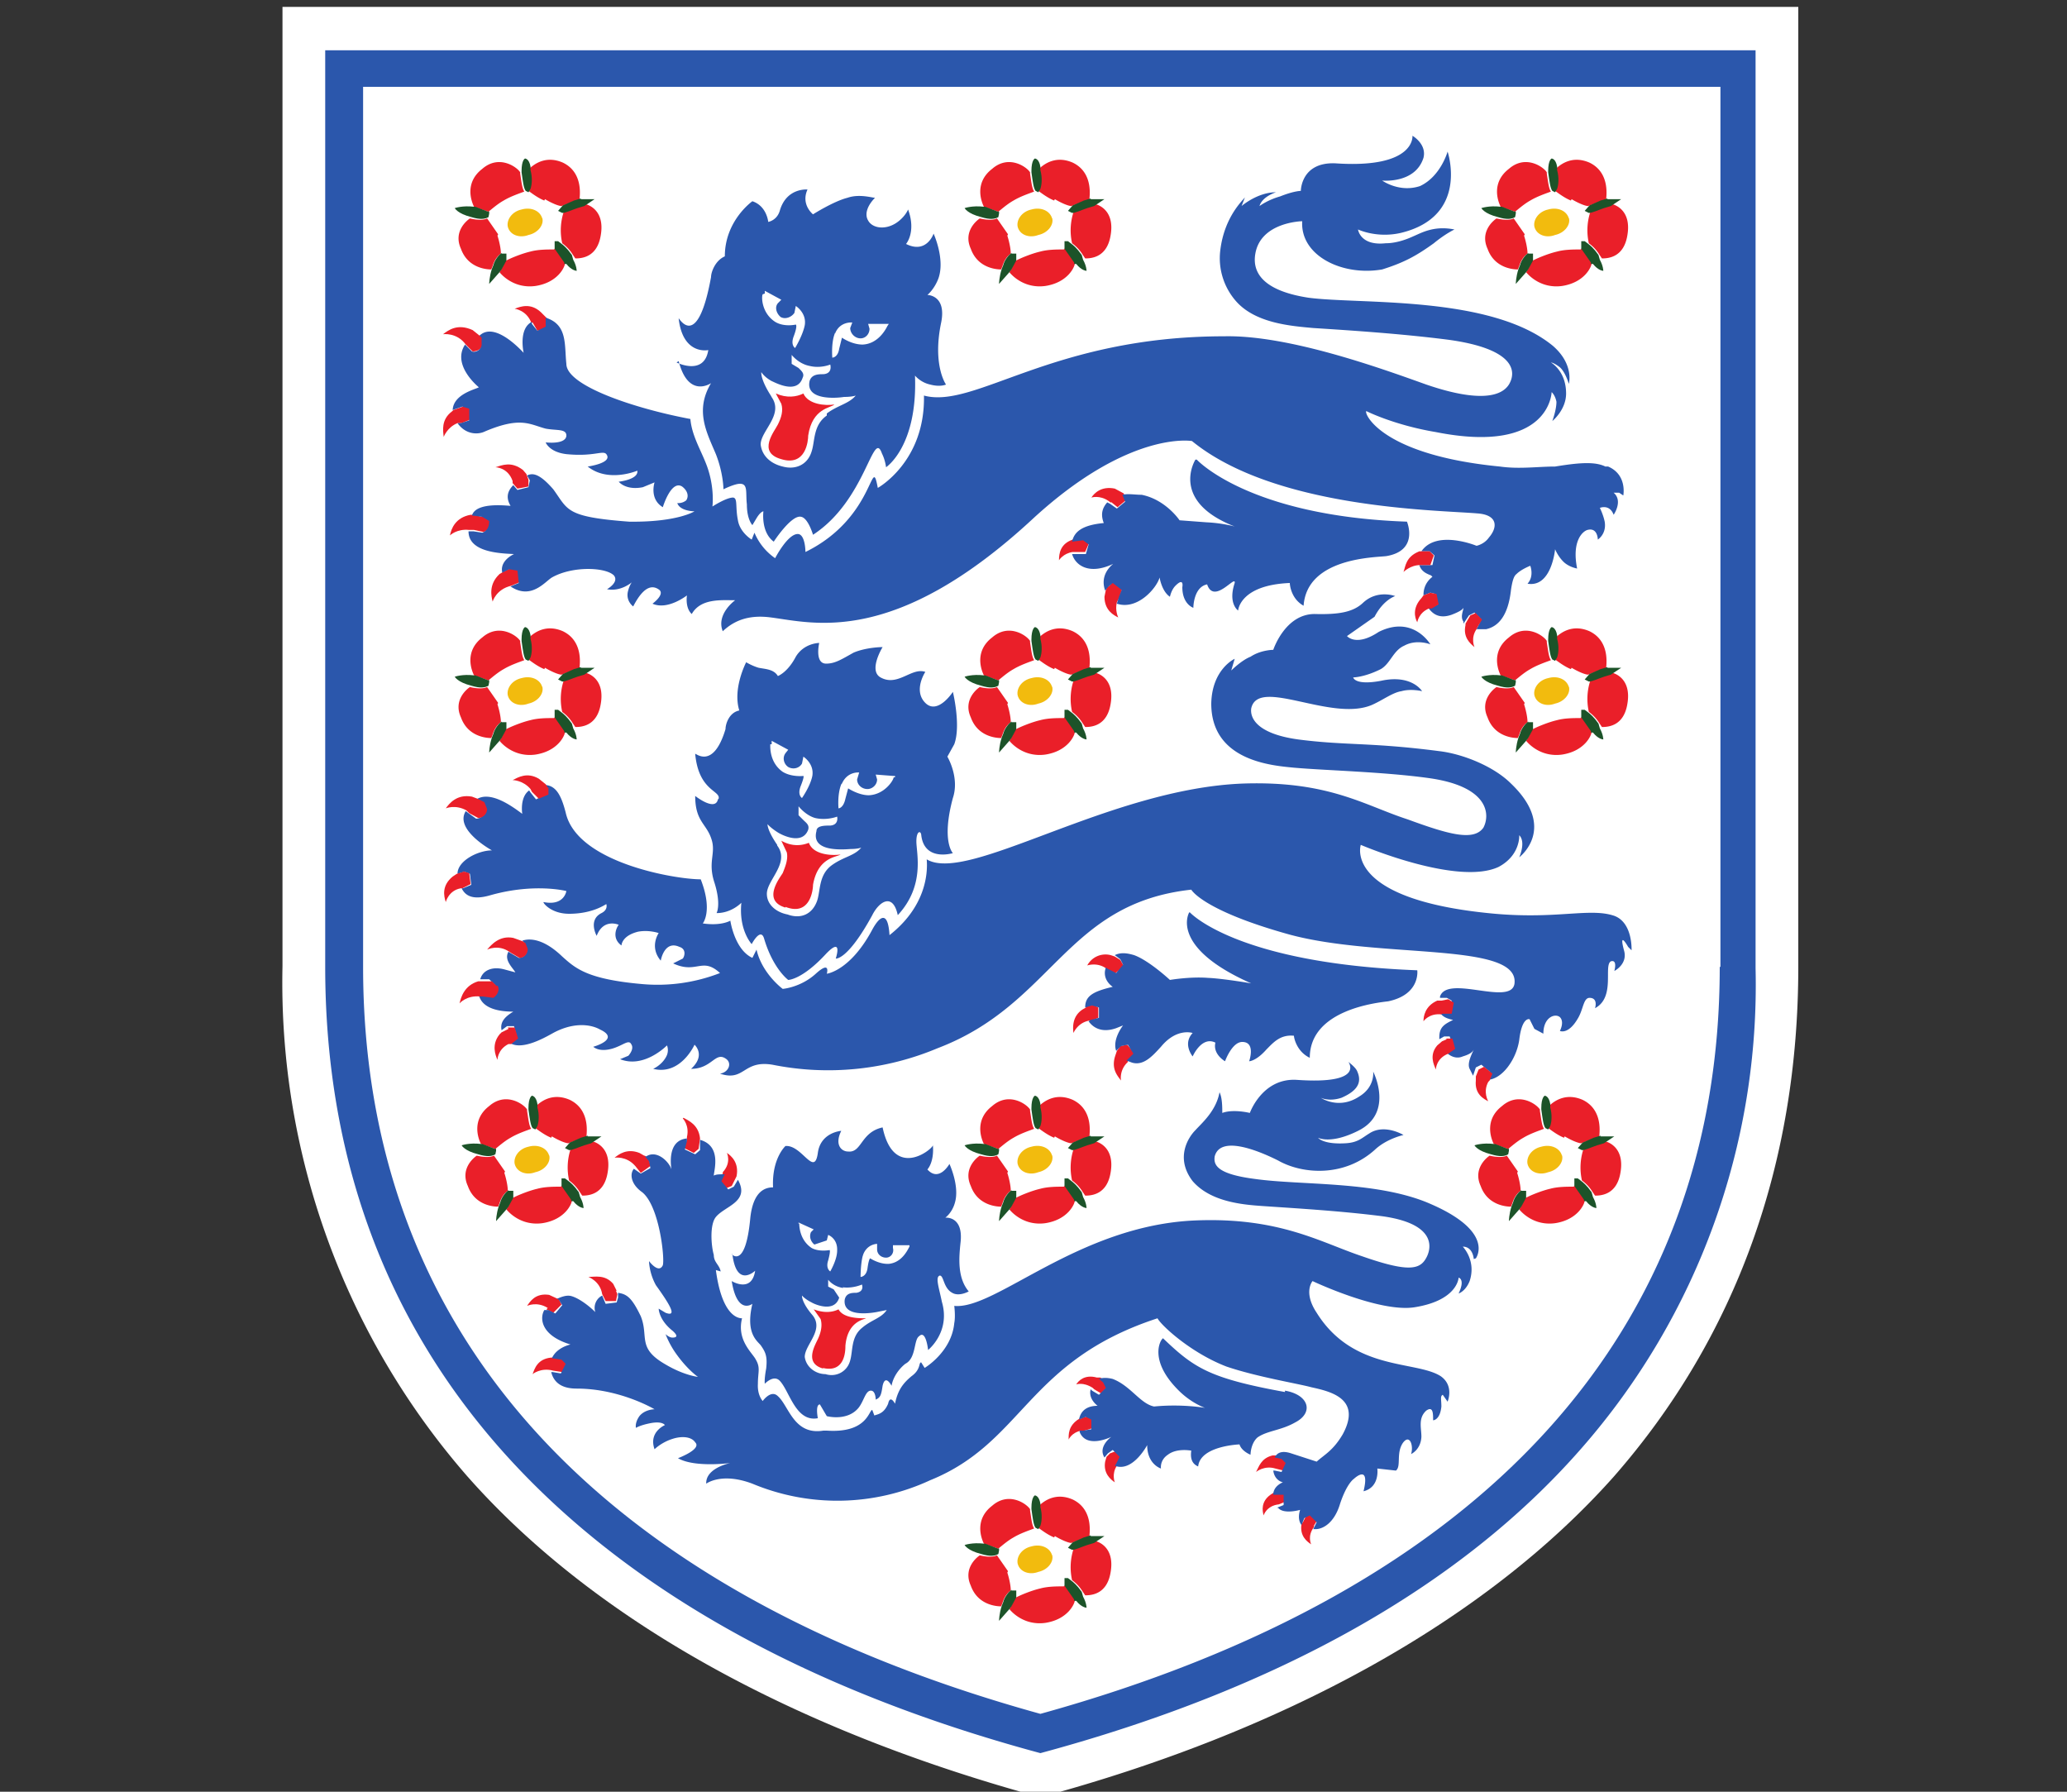 <svg xmlns="http://www.w3.org/2000/svg" viewBox="0 0 300 260"><rect x="0" y="0" width="300" height="260" fill="#333333" stroke="none"/><defs><g id="a"><path fill="#ea1f29" d="M6.3 11 4.7 8.7c-.4.2-1.2.3-2.5 0-.6.4-2.4 2-1.3 4.4 1 2.8 3.7 3 4.4 3l.2-.5c.3-1 .8-1.5 1.2-1.8 0-.8-.3-2-.5-2.6zM4.8 7.8c.5-.4 1.4-1.2 2.3-1.7 1-.6 2.2-1 3-1.3-.3-.4-.4-1.3-.6-2.6V2C9 1.2 6.4-.6 4 1.5 1.4 3.5 2.4 6.2 2.8 7l2 .7zm9.6 5.4c-1 0-2.3 0-3.4.3-1.3.3-3 1-3.7 1.4L6.8 16l-.3.5c.4.5 2.2 2.4 5.2 2C15 18 16 15.7 16 15.2V15l-1.4-2zm4-6.3L18 7l-2.2.8a8.6 8.6 0 0 0-.2 4.5c.4.3 1 .8 1.5 1.6l.4.6c1 0 3.2-.2 3.7-3.4.6-3.6-1.8-4.4-2.3-4.5zm-5.3-1c1 .6 2 1 2.4 1l1.6-.6 1-.2c0-.4.7-4-2.4-5.5-2.3-1-4 0-5 1v.5c.3 1 .2 2 0 2.6.3.2 1.3 1 2.3 1.4z"/><path fill="#1c5329" d="M6.8 13.7c-.4.3-1 1-1.2 1.8l-.2.5C5 17.2 5 18.2 5 18.2l1.5-1.7.3-.4.7-1.3v-1h-.7zm-2-6L3 7h-.2c-1.7-.2-2.8.2-2.8.2s.4.8 2.4 1.3c1.3.4 2 .3 2.5 0L5 8v-.3zM11 1.2C10.8 0 10.2 0 10.2 0s-.5.2-.5 1.8V2c.2 1.4.3 2.3.6 2.7l.4.2.3-.5c.2-.6.3-1.6 0-2.7v-.6zm7.3 4.6-1 .3-1.6.7-.7.8.6.3c.5 0 1.3-.4 2.2-.7l1-.3 1.5-1h-2zM17 14c-.7-1-1.2-1.4-1.6-1.7L15 12h-.5v1.1l1.4 2v.2h.3c.8 1 1.5 1 1.5 1s0-.7-.5-1.6L17 14z"/><path fill="#F2BB0E" d="M12.7 8.6c.3 1-.6 2.2-2 2.5-1.3.5-2.7 0-3-1.2-.2-1 .6-2.2 2-2.5 1.4-.4 2.7.2 3 1.3"/></g></defs><g transform="translate(40)"><path fill="#fff" d="M111 260.8c-35.3-9.6-64.5-25.4-83.2-46.6a109 109 0 0 1-26.8-74V1h220v139.3c0 28.5-9 53.7-26.8 74-18.7 21-48 37-83.2 46.5"/><path fill="#2b57ac" d="M209.6 140.3c0 53-34.3 90.6-98.6 108.4-64.3-17.8-98.3-55.3-98.3-108.4V12.6h197v127.7zM7.2 7.3v133c0 27.2 8.5 50.7 25.3 69.8 17.6 20 44 35 78.5 44.3 34.5-9.3 61-24.2 78.5-44.2a102 102 0 0 0 25.3-69.7V7.3H7.2z"/><path fill="#ea1f29" d="M40.3 197H40c-2 .2-2.4 1.6-2.7 2.4 0 0 1.2-1 3-.5l1.3.2.7-1.4-.6-.6-1.4-.3zm-1-7 1 .5 1.2-1.2-.4-.8H41l-1.3-.6c-2-.3-2.8 1-3.2 1.6 0 0 1.4-.7 3 .3zm10.2-2.7-.5-1c-1.2-1.4-2.7-1-3.6-1 0 0 1.7.6 2 2.5l.5 1h1.5l.2-1-.2-.5zm16-20s.7 1.4-.6 2.8v.2l-.7 1 1 1.2 1-.4.5-1 .2-.4c.4-2-.8-3-1.4-3.4zm-6.4-5s1 1 .6 2.7v.4l-.4 1.2 1.4.7.7-.6.2-1.5c-.2-2-1.7-2.6-2.4-3zm-5.6 5.4-.7-.4c-1.8-.7-3 .2-3.6.7 0 0 1.7-.3 3 1.2l.8 1 1.4-1-.2-1-.6-.5zm91.7 43.5h-.5c-1.7.4-2 1.7-2.4 2.4 0 0 1.2-1 2.8-.5l1.2.3.6-1.3-.6-.6-1-.2zm.5 5-.7.3-.6.4c-1.4 1-1.2 2.3-1 3 0 0 .4-1.4 2.2-1.6l1-.4v-1.4l-1-.3zm4.7 3.4-.8.3-.5 1-.2.2c-.3 1.8.8 2.6 1.4 3 0 0-.6-1.2.4-2.5v-.2l.6-1-1-1zm-28.5-9-.8.3-.5.5-.2.7c-.3 1.7.8 2.6 1.4 3 0 0-.5-1.2.3-2.4l.2-.3.5-1-1-1zm-5-4.7h-.3c-1.6 1-1.5 2.3-1.5 3 0 0 .4-1 1.8-1.3h.5l1-.3.2-1.4-.7-.4-1 .3zm3.6-5.5-.8-.5h-.5c-1.8-.5-2.7.5-3 1 0 0 1-.4 2.4.5l.2.2 1 .6 1-1-.3-.8z"/><path fill="#2b57ac" d="M174.2 182.6s3-4-7.3-8.2c-7.6-3-18-2.4-24.6-3.3-5.6-.7-6.2-2-6-3.3.8-3 6-1 9.2.6 3.5 2 9.7 2.5 14.2-1.7 1.7-1.5 4-2 4-2s-2.8-1.7-5-.2c-1 .6-1.6 1.3-3.4 1.4-3.3.2-4-.8-4-.8s1.8 1 5.8-1c5.3-2.6 2.2-8.6 2.2-8.6s.3 2.2-2 3.6c-3 2-5.6.2-5.6.2s1.2.6 3 0c2.3-1 3-2.2 2.3-3.8-.2-.6-1.3-1.4-1.3-1.4s2.5 3.3-7.5 2.6c-5-.3-6.8 4.8-6.8 4.8s-2.4-.6-4 0c0-.8 0-2.2-.4-3-.5 2.7-2.5 4.4-3.5 5.5-1 1-3 4-.4 7.4 2.6 3 7.2 3.4 10 3.6 4.3.3 11.4.7 17.6 1.5 8.4 1.2 7 5.2 6 6.5-1 1.3-3 1.4-9-.7-6-2-12-5.7-24.2-5.2-17 .7-29 13-35 12.4 0 0 .2 1.5 0 2.5-.4 4.2-4.3 6.5-4.3 6.5l-.5-.8c-.4 0 0 1-1.4 2-1.2 1-2 2-2.4 4 0 0-.7-1.4-1 0-.6 1.4-1.4 1.5-2 1.7l-.3-.8c-.5 0-.7 3.4-6.6 3h-.5c-4.3.7-5-3.6-6.6-5-1-1-2.2.7-2.2.7s-.8-.8-.7-2.5c0-1.7.4-2.3-.3-3.5-.5-1-2.8-2.8-2-6-1 0-3-1-3.8-7l.7.2c-.2-1-1-1.3-1-2.4-.4-1.4-.6-4.4.3-5.5 1.3-1.6 5-2.2 3.2-5.4l-.6 1-.8.4-1-1.2.5-1c-.7 0-1.3 0-1.6.2 0-.7 1.2-4.3-2-5.2v1.5l-.7.6-1.5-.7.3-1.2v-.4c-3 .3-2.3 4.2-2.2 4.8 0-1-2-3.3-3.7-2.2h-.2l.6.7.2 1-1.4.8-1-.7c-.6.7-.5 2.2 1.2 3.4 2.5 2 3.3 9.6 3 10.6-.6 1.3-2-.6-2-.6s0 1.7 1 3.5c2.3 3.2 3 4.6 1.4 4l-1-.6s0 1.6 2 3.2c.8.7.7 1 0 1-.5 0-1-.5-1-.5s.5 1.4 1.5 2.8c1.7 2.4 3.2 3.4 3.2 3.4s-2-.2-4.7-1.8c-4.2-2.4-2.4-4-3.6-7-1.3-2.7-2-3.2-3.3-3.4v.7l-.2.7-1.6.2-.5-1.2a2 2 0 0 0-1 2.4c-1-1-2.4-2-3.4-2.3-.6-.2-1.3 0-2 .3h-.2l.3.2.5.8-1 1.2-1-.5H39c-.7 1.2-.5 3.7 3.8 5 0 0-2 .4-2.7 2l1.4.2.6.6-.7 1.4-1.2-.2H40c.5 2 2.2 2.4 3.7 2.4 6.3 0 11.3 3 11.3 3s-1.4 0-2.2 1c-.7 1-.5 1.7-.5 1.7s.6-.4 2.2-.7c1.7-.3 2 .3 2 .3s-2.4 1-1.5 3.5c0 0 1-1 2.6-1.5 1.2-.4 2.7-.4 3.3.5 1 1-2.5 2.3-2.5 2.3 2.4 1.4 7.6.7 7.6.7s-3.6.7-3.5 3c0 0 2.2-1.7 6.7 0a32 32 0 0 0 25.8-.5c13.6-5.5 14-17.3 33-23.5.5 1 4.8 5 10 7 4.4 1.5 10.5 2.5 12.3 3 2.7.6 7.4 1.6 4.6 6.8-1.4 2.4-2.7 3-3.8 4l-3.7-1.2c-1.2-.4-2-.2-2.4.6l1 .2.6.6-.6 1.3-1-.2h-.2c.2 1.5 1.4 1.7 1.4 1.7s-1.4.5-1.4 1.8h1.5v1.5l-1 .4h.2c.8 1 3.2.3 3.2.3s-.5 1.3.2 2.2l.4-1 .8-.4 1 1-.5 1h.3c1.2 0 2.8-1 3.6-3.7 1-3 2-3.6 2-3.6s2.4-2.3 1.4 1.8c2.4-.6 2-3.3 2-3.3l2.7.3c.8-.6 0-2.5 1-4 1-1.4 1.6.4 1.2 1.6 0 0 1.4-.6 1.5-2.5 0-1.3-.5-2.7.7-3.8 1-.7 1 .4 1 1.4 0 0 1 0 1.2-2 0-1-.2-1.5.2-1.7l.7 1s1-2.3-1-3.7c-3.6-2.3-12.7-.7-18-9.2-2-3-.6-4.6-.6-4.6s9.7 4.6 14.8 3.8c6.3-1 6.4-4.3 6.4-4.3s1 .2 0 2.3c0 0 1-.3 1.6-1.8 1-3-1-5-1-5 1.5 0 1.6 1.8 1.6 1.8zM146.5 202c-11-2-13.2-3.5-17.7-7.8-.4.2-2.2 3.3 2.5 7.8 1.8 1.7 3.6 2.3 3.6 2.3s-3.3-.6-7.4-.2c-2-.4-3.4-3-6-4-.8-.2-1.5-.2-2 0l.6.5.4.8-1 1-1-.6-.2-.2c-.2.7 0 1.6 1 2.4-1.3 0-2.4.5-2.7 2l1-.4.8.4v1.4l-1.2.2h-.5v.2c1 2.5 4.6.7 4.6.7s-2 1.4-1 3l.5-.6.7-.5 1 1-.5 1-.2.3c2.6 1 4.7-3 4.7-3 0 2.8 2 3.4 2 3.4s-.2-1.2 1-2c1.3-1 3.3-.6 3.4-.6-.2 1.4.3 2 1 2.3.3-3 6-3.2 6-3.2.3 1 1.6 1.5 1.6 1.5s0-1.6 1-2.5c1.4-1 3.4-1 5.5-2.2 2.7-1.4 2-4-1.5-4.6zm-80.2-20c.6 5 3.3 2.4 3.3 2.4-.5 3.3-3.4 1.5-3.4 1.5.8 5 3 3.3 3 3.3-1 4.2.6 5.3 1.2 6 .7 1 1 1.6.8 3.4-.3 1.6-.2 2.2-.2 2.2s1.3-1.4 2.2-.4c1.4 1.5 2.3 6 5.5 5.4 0 0-.4-2 .3-2l1 1.7c.8.2 3.2.5 4.6-1.2.8-1 1-2.5 1.8-2.5.7 0 .7 1.3.7 1.3.7-.3.8-.7 1-2 .4-1.8 1.3 0 1.3 0 .2-1.2 1-2.4 2-3.2 1.6-.8 1.2-3.5 2-4 1-1 1.3 2 1.3 2s3.3-2.6 2-7c-.4-2-1-3.6-.3-3.8.6 0 .5 1.8 1.8 2.5 1 .6 2.4-.2 2.4-.2-1.7-2-1.4-5-1.2-7 .5-4-2.2-3.7-2.2-3.7s1-.7 1.4-2.2c.7-2.4-.8-5.6-.8-5.6s-1.5 2.7-3.2.8c0 0 1-1 .8-3.5-.2.7-5.7 5-7.3-2.6-3.2.7-3 3.7-5 3.5-1 0-2-1-1-3 0 0-3 .2-3.4 3.2-.5 3.6-2.3-1.2-4.7-1 0 0-2 1.8-1.8 6-2 0-3 1.7-3.3 4.4-.7 7.7-2.8 5.2-2.7 5.3zm19 0c.6-1.5 2-1.5 2-1.5v.8c0 .7.6 1.2 1.3 1.2.7 0 1.2-.7 1-1.4v-.4H92v.2c-.2.3-1 2.3-3 2.5h-.2c-1.3 0-2.5-.8-2.5-.8s-.2 0-.4 1.5c-.2 1.2-1 1.2-1 1.2s0-1.8.3-3zm-3 4.8c1.5.2 2.8-.4 2.8-.4s.4 1-.8 1.2c-.6 0-1.5 0-1.7 1-.3 2.5 3.5 2 4.6 1.8l1.5-.3c-.8 1.2-2.2 1.4-3.6 2.6-1.6 1.3-1.3 3.3-1.7 4.7-.4 1.6-2 2.5-3.6 2-1.4 0-2.8-1-3-2.5 0-1.8 3-4 1-6.2-1.5-1.8-1.4-2.7-1.4-2.7s.4.5 1.4 1c.3.2 3.3 1.6 4-.7l-.8-1.2-.8-.4v-1s.7 1 2.2 1.2zm-6.4-9.2v-.2l2.2 1-.4.4c-.3.7 0 1.4.5 1.8l1.8-.6.2-.8s1.4.5 1.3 2.3c0 1.3-1 3-1 3s-.7-.4-.3-1.6c.4-1.5.2-1.5.2-1.5s-1.5.3-2.6-.3c-1.8-1.2-1.8-3.3-1.8-3.6v.2-.2z"/><path fill="#ea1f29" d="M79.4 198.5c3.3.8 3.3-2.6 3.3-3.2.3-3.5 2.6-3.8 3-4-1 0-3.3 0-4-1.3-.8.4-2 .6-3.6 0l1 1.4c.3 1 0 2-.3 2.7-.3.8-2.3 3.7.7 4.5M123 140l-.4-.7-.8-.5-.6-.2a3 3 0 0 0-3.4 1.5s1.4-.5 2.7.4l.3.2 1 .6 1.2-1zm-5.4 6.2-.5.3c-1.5 1-1.4 2.6-1.3 3.4 0 0 .6-1.5 2.3-1.8h.3l1-.4v-1.5l-.7-.4-1 .2zm6 5.4-1 .2-.5.7-.2.6c-.7 2 .3 3 .8 3.7 0 0-.3-1.5 1-2.7v-.2l1-1-1-1.2zm-49.6-20c3.6 1.4 4-2.5 4-3.2.7-4 3.4-4 4-4.4-1.4.2-4 0-4.6-1.7-1 .4-2.4.6-4-.3l.8 1.7c.2 1-.2 2-.6 3-.5.8-3 4 .4 5"/><path fill="#2b57ac" d="M132.6 132.4s-3 5 9 10.3c0 0-4-.7-6.3-.8-2.6-.2-5.5.3-5.5.3s-3-2.8-5.2-3.6c-.7-.2-1.8-.5-2.8 0l.8.6.4.8-1 1.2-1.2-.6-.3-.2c-.5 1.4.4 2.4 1 2.8-3 .7-4 1.4-4 3l1-.3 1 .3v1.5l-1.2.3-.3.2c.7 1 2 1.7 4 1l1-.4s-1.6 2-1 3.7l.7-.7 1-.2.8 1.3-.8.8-.2.2.8.3c1.7.5 3-1 4.2-2.3 2.3-2.8 4.6-2 4.6-2-1.5 1.6 0 3.4 0 3.4s1.3-3 3.3-2c-.4 1.7 1.4 2.7 1.4 2.7s1-2.8 2.5-2.8c2 0 1 2.8 1 2.8s1 0 2.5-1.7c1-1 2-2.2 4-2 0 .3.4 2.3 2.3 3.2 0-7 9.8-8 11.4-8.2 4.7-1 4.2-4.5 4.2-4.5-26.3-1-33-8.4-33-8.4zM64.2 116c-.4 1.8-3.3-.5-3.3-.5 0 3.8 1.7 4 2.4 6.4.6 2-.6 3.2.4 6.2 1 3.2.3 4.4.3 4.4 2.2 0 3.6-1.5 3.6-1.5-.4 4 1.5 6 1.5 6s1.3-2.5 1.8-.8c1.3 4.4 3.5 6 3.5 6s2 0 5.5-3.8c2.5-2.6 1.4.7 1.4.7s1.7.3 5.3-6.3c1-2 3-3.3 3.7 0 4-4.3 2.7-9 2.7-10.7 0-1.5.6-1.6.7-1 .4 4 4.6 2.7 4.6 2.7s-1.7-1.7 0-8c1-3-.8-6-.8-6l1-1.8c1-2.7-.2-7.6-.2-7.6s-2.2 3.4-4 1.6c-1.8-1.8 0-4.5 0-4.5-2-.7-4 2.2-6.5.8-1.8-1 .3-4.4.3-4.4s-2.3 0-4.2.8c-1.8 1-2.7 1.6-4 1.6-1.7 0-1-3-1-3s-2.2 0-3.4 2c-1.2 2.3-2.6 2.8-2.6 2.8-.6-1-1.8-1-2.8-1.2-1-.3-1.8-.8-1.8-.8s-2 3.8-1 7c-1.5.3-2 2-2 2.7-1.8 6-4.4 3.4-4.4 3.6.5 5.4 3.7 5.3 3.4 6.5zm18-2.3c.8-1.8 2.5-1.6 2.5-1.6l-.3 1c0 .8.7 1.4 1.5 1.4.7 0 1.4-.6 1.4-1.4l-.2-.7 2.6.2h.2v.2h-.2c0 .4-1.3 2.5-3.6 2.6-1.5 0-3-1-3-1l-.4 1.5c-.3 1.4-1 1.4-1 1.4s-.2-2 .4-3.5zM72 108v-.5l2.4 1.3-.4.5c-.5.7-.2 1.6.4 2 .7.4 1.6.2 2-.5l.2-1s1.6 1 1.3 2.8c-.3 1.5-1.5 3.2-1.5 3.2s-.7-.4-.2-1.7c.6-1.5.4-1.5.4-1.5s-1.7.2-3-.6c-2-1.4-1.8-3.8-1.8-4zm.8 14.6c-1.5-2.2-1.4-3-1.4-3s.4.5 1.5 1.2c.3.2 3.5 2 4.4-.4.2-.7-.3-1-.7-1.4l-.7-.7V117s1 1.3 2.4 1.7c1.7.4 3.2-.2 3.2-.2s.3 1.2-1 1.3c-.8 0-2 0-2 .8-.8 3 3.6 2.7 5 2.6 1 0 1.5-.2 1.5-.2-1 1.2-2.5 1.3-4.2 2.5-2 1.4-1.7 3.7-2.2 5.2-.7 2-2.4 2.7-4.3 2-1.6-.3-3-1.4-3-3 0-2 3.4-4.5 1.5-7zm124 15.3s.2-4-2.5-5c-3.5-1.2-8.2.5-17.3-.3-22.2-2-19.5-10-19.5-10s14 6 20 3.2c3.2-1.7 3-4.6 3-4.6 1 1 0 3.2 0 3.2s5.6-4.2-1.2-10.7c-2.5-2.5-7-4.3-10.4-4.7-10-1.3-13.6-.8-20.5-1.7-5.8-.8-7-3-6.8-4.5 1-4.6 11.6 2 17.5-.5 1.6-.7 3-1.8 4.3-2 1.4-.4 3 0 3 0s-1.5-2.5-6-1.5c-3.8.7-4-.5-4-.5s1.6 0 4-1.2c1.4-.8 1.8-2.7 3.4-3.4 1.8-1 3.8-.2 3.8-.2s-2.5-4.3-7.5-1.8c-3.3 2.2-4.6.6-4.6.6l4-2.8c1.3-2.5 3-3 3-3s-2.6-1-4.7 1c-1.4 1.3-3.4 1.7-7 1.6-4.3 0-6 5.2-6 5.2s-1.8 0-3.3 1c-1.3.5-2.8 2-2.8 2l.5-1.7s-3.3 1.5-3.4 6.5c0 8.4 9 9 12 9.3 4.5.4 13 .6 19.5 1.5 8.8 1.2 9 5.3 8 7.2-1.4 2-5 1-11-1.2-6.2-2-11.4-5.6-23.8-5.2-19.5.7-40 14.6-46 11 .2 2.3-.3 7-5.4 11-.2-3.4-1.3-3-2.5-.8-3.2 6-6.6 6.4-6.6 6.4s.6-2-1.6 0-4.8 2.2-4.8 2.2-3-2.2-3.8-5.7l-.6 1.2c-2.6-1.2-3.2-5.4-3.2-5.4s-1.3.8-4 .4c0 0 1.5-1.8-.3-6.4-3.7 0-18-2.4-19.6-9.7-.7-2.7-1.5-4-3.2-4l.3.4v1l-1.4.7-.8-1-.2-.3c-1.4 1-1 3.4-1 3.4-1.6-1.2-4.8-3.5-6.8-2l1 .5.4 1c0 .6-.6 1.2-1.3 1.2L28 118l-.4-.3c-1.7 2.7 3.8 5.7 3.8 5.7-2 0-5 1.5-5 3.4l1-.3.8.3.2 1.6-1.2.5H27c.5 1 1.5 1.8 4.2 1 6.4-1.8 11-.6 11-.6s-.3 2.2-3.3 1.6c-.2 0 1 1.7 3.7 1.7 3.5 0 5.3-1.4 5.4-1.4 0 0 .3.8-.7 1.3-2 1-.7 3.3-.7 3.3 1-2.6 3.2-1.6 3.2-1.6-.4.5-1 2 .4 3 0 0 0-1.4 2.4-2 1.6-.3 3 .2 3 .2s-1.4 2 .3 4c0 0 .5-3 2.7-2 1 .3.8 1.3.5 1.7l-1.4.7c3.4 1.6 4.2-1 6.8 1.4a25 25 0 0 1-11.3 1.6c-8-.7-9.7-2.3-11.6-4-2.6-2.5-4.6-2.7-5.8-2.3l.3.3.4 1c0 .6-.5 1.2-1.2 1.2l-1.2-.7-.3-.2c-.7 1.2.6 2.3 1 3l-1.5-.4c-1.7-.5-3.2 0-3.6 1.4H31l.8.8-.5 1.7-1.4-.2h-.4c.5 2 3 2.4 5 2.4-1 .6-2 1.4-1.7 2.7l.8-.6h1l.4 1.5-1 .6h-.4c1.6 1.8 5.4-.4 6.5-1 3-1.7 5.6-1.4 7-.6 3 1.4-1 2.5-1 2.5 1 .8 2.6.4 3.5 0 1-.4 1.7-1 2-.4.3.4.2 1-.4 1.7l-1.2.5c3.5 1.4 6.8-2 6.8-2s.3.6 0 1.4c-.6 1.4-2 2-2 2 4 1 6-3.5 6-3.5s1.7 1.5-.5 3.5c3 0 3.5-2.5 5-1.5 1 .6.5 2-.8 2.2 3.6 1.2 3.3-2 7.6-1.3a41 41 0 0 0 24-2.4c16.8-6.4 18.5-21 36.8-23 0 0 1.6 3 14.2 6.5 13.2 3.6 33.6 1 32.7 7.2-.6 3.2-9.7-1.4-10.8 1.8v.2h1l.7.4-.4 1.6h-1.4c.4.7 1 1 2 1.2-1.2.6-2 1-2 2.5v.3l.7-.4h.8l.5 1.4-1 .7v.2c.6.6 1.5 1 2.4.6 1-.3 1.4-.6 1.6-1-.3.7-1 2-.6 2.8l.5 1 .4-1.2.8-.4 1.2 1-.4 1v.2c2.2 0 4.3-3 4.7-5.8.4-3.4 1.5-3 1.5-3l.7 1.4 1.3.7c0-2.4 1.7-3 2.4-2.4.7.7 0 2 0 2s1.2.6 2.6-1.8c.8-1.3.8-3 1.7-3 1.3 0 .8 1.5.8 1.5 3-1.6 1.2-6.2 2.3-6.8 1-.3.5 1.4.5 1.4s2-1 1.4-3c-.8-3 .6-.5.6-.5z"/><path fill="#ea1f29" d="m27.3 126.5-1 .3-.6.4c-1.6 1.3-1.3 2.8-1 3.7 0 0 .4-1.7 2.2-2h.2l1.2-.6-.2-1.6-1-.3zm2-10.6-.8-.3c-2.2-.4-3.3 1-3.8 1.7 0 0 1.4-.6 3 .3l.4.4 1.3.7c.7 0 1.3-.6 1.3-1.3l-.4-1-1-.5zm10.2-1.6-.3-.5-1-.8c-1.7-1-3-.2-3.8.2 0 0 1.5 0 2.6 1.3l.2.4 1 1 1.4-.6v-1zm-5.7 35-1 .5-.3.3c-1.2 1.5-.6 3-.3 3.7 0 0 0-1.5 1.6-2.3h.4l1-.8-.5-1.6h-1zm2.5-12.4-.4-.3-1.4-.5c-2-.4-3.2 1-3.8 1.7 0 0 1.6-.8 3.2.3l.3.2 1.2.7c.7 0 1.2-.6 1.2-1.3l-.4-1zm-4.2 6.2-.7-.7h-2c-2 .6-2.5 2.3-2.7 3.2 0 0 1-1.2 3-1h.4l1.5.2c.6-.4 1-1.2.6-1.8zm137.2 4h1.4l.3-1.6-.8-.5-1 .2h-.6c-1.8.8-2 2.3-2 3 0 0 .8-1.2 2.6-1zm.7 3.7-.7.3-.7.6c-1.2 1.4-.5 2.8-.2 3.5 0 0 0-1.6 1.8-2.3l1-.7-.4-1.5h-1zm5.4 4-.8.4-.4 1v.6c-.2 2 1.2 2.7 1.8 3 0 0-.8-1.3 0-2.8l.2-.2.4-1-1.2-1zm-54.2-82 1 .8 1.2-1-.3-1-1.3-.7c-2-.4-3 .7-3.4 1.3 0 0 1.2-.4 2.5.5l.4.3zm-5.5 5.5c-1.8.6-2 2-2 3 0 0 .6-1 2-1.2h1.8l.6-1.4-.7-.7-1.6.2zm5 6.8-.2.5-.2 1c0 2 1.4 2.7 2 3 0 0-.5-1-.2-2.2l.4-.8.4-1.2-1.3-1-.7.7zM73.3 66.6c3.7 1.2 4-2.7 4-3.4.6-4 3.3-4 3.8-4.5-1.3.2-3.8 0-4.5-1.6-1 .5-2.4.7-4 0l.8 1.5c.3 1 0 2-.5 3s-3 4 .4 5M29.6 48.7l-1-.8c-2.2-1-3.5 0-4.3.6 0 0 2-.3 3.3 1.5l1 1c.6 0 1.3-.3 1.5-1v-1l-.4-.3zM27.2 59l-1.4.5-.2.2c-1.6 1.2-1.3 2.8-1.2 3.7 0 0 .5-1.4 2-2h.6l1.2-.5v-1.7l-1-.3zm12.3-12.7-1-1c-1.5-1.4-3-.8-3.8-.5 0 0 1.7.2 2.4 2h.2L38 48l1.5-.4v-1.3zm-3 22.6-.6-.7c-1.7-1.3-3-.7-4-.4 0 0 1.8 0 2.5 2v.3l.7.8 1.6-.3v-1l-.3-.8zM30 75l-1.4-.3h-.3c-2.2.4-2.8 2-3 3 0 0 1-1 2.8-.8h.7l1.4.3c.8-.3 1-1 1-1.7l-1-.7zm4 7.5-1 .5-.5.3c-1.6 1.5-1.2 3.2-1 4 0 0 .5-1.8 2.7-2.3l1.2-.5-.2-1.8-1-.3z"/><path fill="#2b57ac" d="M133.5 66.7s-3.8 6 5.7 9.7c0 0-1.8-.5-4-.6l-4-.3s-2-3-5.5-3.7c-1 0-2-.2-2.8 0l.4 1-1.2 1-1-.7-.4-.2c-.7.8-1 1.7-.5 3-3.2.3-4.3 1.3-4.6 2.7l1.6-.2.8.6-.4 1.4h-2c.5 1.7 2.5 3 5.8 1.5.8-.4-2 1-1 3.8l.4-.5.7-.6 1.3 1-.4 1-.3 1c3 1 5.8-2.3 6.2-3.8 0 0 .3 2 1.5 2.8 0 0 .2-1 .8-1.6 1.3-1.3 1 .2 1 .2 0 2.5 1.6 3 1.6 3s0-3 2-3.4c1 3 4.2-1.5 4-.2-1 3 .5 4 .5 4s.2-3.7 7.5-4c0 .3.2 2.3 2 3.3.5-7 10.4-7 12-7.2 4.8-.8 3-5 3-5-23-.8-30.5-9-30.5-9zm-75-14.3c1.4 5.5 4.7 3.2 4.7 3.2-2.4 4-.6 7.2.7 10.3C65 68.7 65 71 65 71s1.6-.8 2.4-.8c1.2 0 .8 1.3 1 3 0 2.2.8 3 .8 3l.6-1c.6-1 1-1 1-1s-.4 3 1.5 4.4c0 0 2.6-4 4-3.6 1 .2 1.7 2.6 1.7 2.6 7.7-5 8.7-15.5 10-11.8.5 1 .6 2 .6 2s4.6-3 4.2-13.3c0 0 .8 1 2.2 1.3 1.5.4 2.3 0 2.3 0s-2-2.8-.7-9c.8-4-2-4-2-4s1-.8 1.6-2.4c1-2.8-.7-6.5-.7-6.5s-1 3-4 1.5c0 0 1.5-1.7.3-5-.3.7-1 1.5-1.8 2-1.6 1-3.4.7-4-.4-.6-1 0-2.3 1-3.3-.4 0-2.3-.6-4 0-2 .5-5 2.4-5 2.4s-1.8-1.4-.8-3.6c0 0-3-.3-4 3-.4 1.5-1.7 1.7-1.7 1.7s-.2-2.3-2.3-3c0 0-4 2.8-4 8-1.4.6-2 2.3-2 3-2 11-4.7 5.8-4.7 6 .6 5.4 4.3 4.6 4.3 4.6-.6 3.8-4.6 1.8-4.6 1.8zm22.7-4c.7-1.8 2.5-1.6 2.5-1.6l-.3.8c0 .8.7 1.5 1.5 1.5.7 0 1.3-.6 1.3-1.4L86 47h3l-.2.3c-.2.4-1.3 2.6-3.6 2.7-1.6 0-3-1-3-1l-.4 1.6c-.2 1.3-1 1.3-1 1.3s-.2-2.2.4-3.6zM71 42.6v-.4l2.4 1.3-.5.5c-.5.6-.2 1.5.4 2 .7.4 1.6 0 2-.6l.2-1s1.6 1 1.3 2.8c-.3 1.5-1.4 3.3-1.4 3.3s-.7-.4-.2-1.7c.6-1.6.3-1.7.3-1.7s-1.7.4-3-.4c-2-1.3-2-3.7-1.8-4zm1 15C70.3 55 70.5 54 70.5 54s.4.7 1.5 1.3c.5.2 3.7 2 4.5-.5.3-.6-.2-1-.6-1.4l-1-.6v-1.3s1 1.3 2.6 1.6c1.6.4 3-.2 3-.2s.4 1.3-1 1.4c-.7 0-1.7 0-2 1-.6 2.8 3.8 2.5 5 2.3 1.2 0 1.7-.2 1.7-.2-1 1.2-2.6 1.4-4.2 2.6v.3c-2 1.4-1.7 3.7-2.2 5.2-.6 2-2.4 2.7-4.2 2.2-1.7-.4-3-1.5-3.2-3.2 0-2 3.5-4.4 1.5-7zm121 10.1c-1.6-.8-4.2-.5-7.3 0-2.5 0-5.2.4-8 0-18.5-1.8-20-8.6-19.3-8 0 0 4 2 10 3 16.6 3.3 16.8-5.8 16.8-5.8s.5.4.7 1.4c0 1.2-.6 2.8-.6 2.8s2-1.6 2-4c0-3.3-2.2-4.5-2.2-4.5s.4 0 1.3.7c.8.7 1.3 2.4 1.3 2.4s.8-2.8-2.3-5.5c-9-7.4-28-6-35.5-7-6.5-1-8.2-3.6-7.7-6.4.8-4.6 6.8-4.7 6.8-4.7-.3 5 5.8 8 11.6 7 3.2-1 5-2 7.5-3.8 1.7-1.4 3-2 3-2-3-.6-4.8.5-6 1-1.3.6-2.7 1-4 1-3.7.4-4-2-4-2s2.7 1.3 6.2.5c10-2.4 6.8-11.8 6.8-11.8s-1 3.6-4 5c-3 1-5.5-.8-5.5-.8s4.8.5 6-3.3c.5-2-1.6-3.2-1.6-3.2s.5 4.8-11.2 4c-5-.2-5 4-5 4s-1 0-3 .8c-1.8.5-3 1.4-3 1.4.4-1.4 2.4-2 2.4-2-2.7 0-5 2-5 2l.5-1.3c0 .2-3 2.6-3.6 7.8-.3 2.6.5 5.2 2.2 7.2 2.8 3.3 8 3.7 11.3 4 4.7.3 12.6.8 19.6 1.7 9.5 1.3 10 4.5 8.8 6.5-1.4 2.2-5.6 2.2-12 0-6.7-2.4-20-7.2-29.3-7-25 0-36.2 10.6-43.6 8.6.2 9.6-6.7 13.4-6.7 13.4-1-5.3-.3 4.3-10.5 9.3 0 0 0-2.4-1-2.6-1.5-.2-3.4 3.5-3.4 3.5a8.5 8.5 0 0 1-3-3.7l-.4 1s-1.7-1-2-2.8c-.4-2 0-3.2-.7-3.3-1 0-3 1.3-3 1.3s.4-3-1-6.4c-.8-2-2-4-2.2-6.3-8-1.5-18-4.8-18-8-.3-2.8.2-5.7-3-6.7v1.3L38 48l-.8-1v-.3c-2 1-1.2 4.5-1.2 4.5-1.4-1.5-4.5-4.3-6.4-2.5l.3.3v1c0 .7-.8 1.2-1.4 1l-1-1c-2 3 2 6.2 2 6.2-.5.3-3.7 1-3.8 3.3l1.4-.5 1 .3V61l-1.2.4h-.5c1.2 1.7 3 1.7 4 1.2 5.2-2.2 6.5-1 8.8-.4 1.6.3 3 0 3 1 0 .6-.7 1.2-3 1 0 0 .5 1.4 3 1.7 4 .4 5.3-.6 5.8 0 1 1.3-2.7 1.8-2.7 1.8 3 2.4 7.2.6 7.2.6.2 1.3-2.7 1.6-2.7 1.6s1 1.3 3.5.8L55 70s-.8 2.4 1.2 3.6c0 0 1.2-4 2.8-3 .8.6 1 1.4.6 2-.6.5-1.3.4-1.3.4.4 1.2 2.5 1.2 2.5 1.2s-2.5 1.6-9.5 1.5C42 75 42.5 74 40.3 71c-2-2.3-3-2.4-3.8-2l.4.7-.2 1-1.6.4-.6-.7c-1 1-1 2-.4 3-.5 0-5-.6-5.6 1.4l1.5.2 1 .6c0 .7-.2 1.4-1 1.7l-1.3-.2H28c0 3 4.4 3.2 6.6 3.3-1 .5-2 1.4-1.7 2.7l1-.5 1.2.2.2 1.8-1.2.5c3 2 5-.7 6-1.3 3-1.7 7.8-1.5 9-.3.8 1-1 2-1 2 2 .4 3.6-1 3.6-1s-.4.5-.6 1.5c-.2 1.3.8 2 .8 2 1.7-3.3 3-3 3.8-2.4.8.7-1 2-1 2 2.2 1 5-1.2 5-1.2s-.3 1.8.7 2.7c1.3-2.3 4.3-2 6.3-2 0 0-2.8 2-1.8 4.5 1.8-1.7 4-2.4 7-2 6.2.8 18 4.3 38.2-14.5C124 62.4 133 64 133 64c12 9.8 35.4 10 41.4 10.5 3 .2 3 2 1.7 3.5-.7 1-1.8 1.2-1.8 1.2s-5.8-2.4-8 .8h1.2l.7.6-.3 1.4H166c.3 1 1.2 1.3 1.7 1.5l.2.2c-1.3 1-1.3 2.3-1.3 2.7l1-.4.8.2.3 1.5-1 .5h-.4c.7 1 1.7 1.6 3.4 1 1.3-.5 1.6-.8 1.7-1 0 .4-.5 1.3 0 2v.3l.8-1.2.8-.4 1 1-.5 1-.2.4h1.4c1.8-.4 3.2-2 3.6-5.7.2-1.3.4-2 .8-2.3.7-.7 2-1.2 2-1.2s.6 1.5-.4 2.6c3.5.6 4-5 4-5s.4 1 1.2 1.8c.8.8 2 1 2 1-.8-4 .8-5.4 1.5-5.6 1.5-.4 1.5 1.4 1.5 1.4s1.3-.8 1-2.6c-.2-1-.7-2-.7-2s1.4-.6 2 1c0 0 1.4-2 0-3.2h.8l.6.4s.6-3-2.2-4.2z"/><path fill="#ea1f29" d="M166.6 82h1l.5-1.4-.6-.6H166c-2 .8-2 2.2-2.3 3 0 0 1-1 2.4-1h.6zm1 4-1 .4-.3.4c-1.3 1.4-1 2.8-.6 3.5 0 0 .2-1.4 1.7-2h.4l1-.6-.3-1.5-1-.2zm6.5 3-.7.3-.7 1.2v.2c-.4 1.8.7 2.7 1.3 3.2 0 0-.6-1.3.3-2.6l.2-.4.6-1-1-1z"/><use x="26" y="23" href="#a"/><use x="100" y="23" href="#a"/><use x="175" y="23" href="#a"/><use x="26" y="91" href="#a"/><use x="100" y="91" href="#a"/><use x="175" y="91" href="#a"/><use x="27" y="159" href="#a"/><use x="100" y="159" href="#a"/><use x="174" y="159" href="#a"/><use x="100" y="217" href="#a"/></g></svg>
